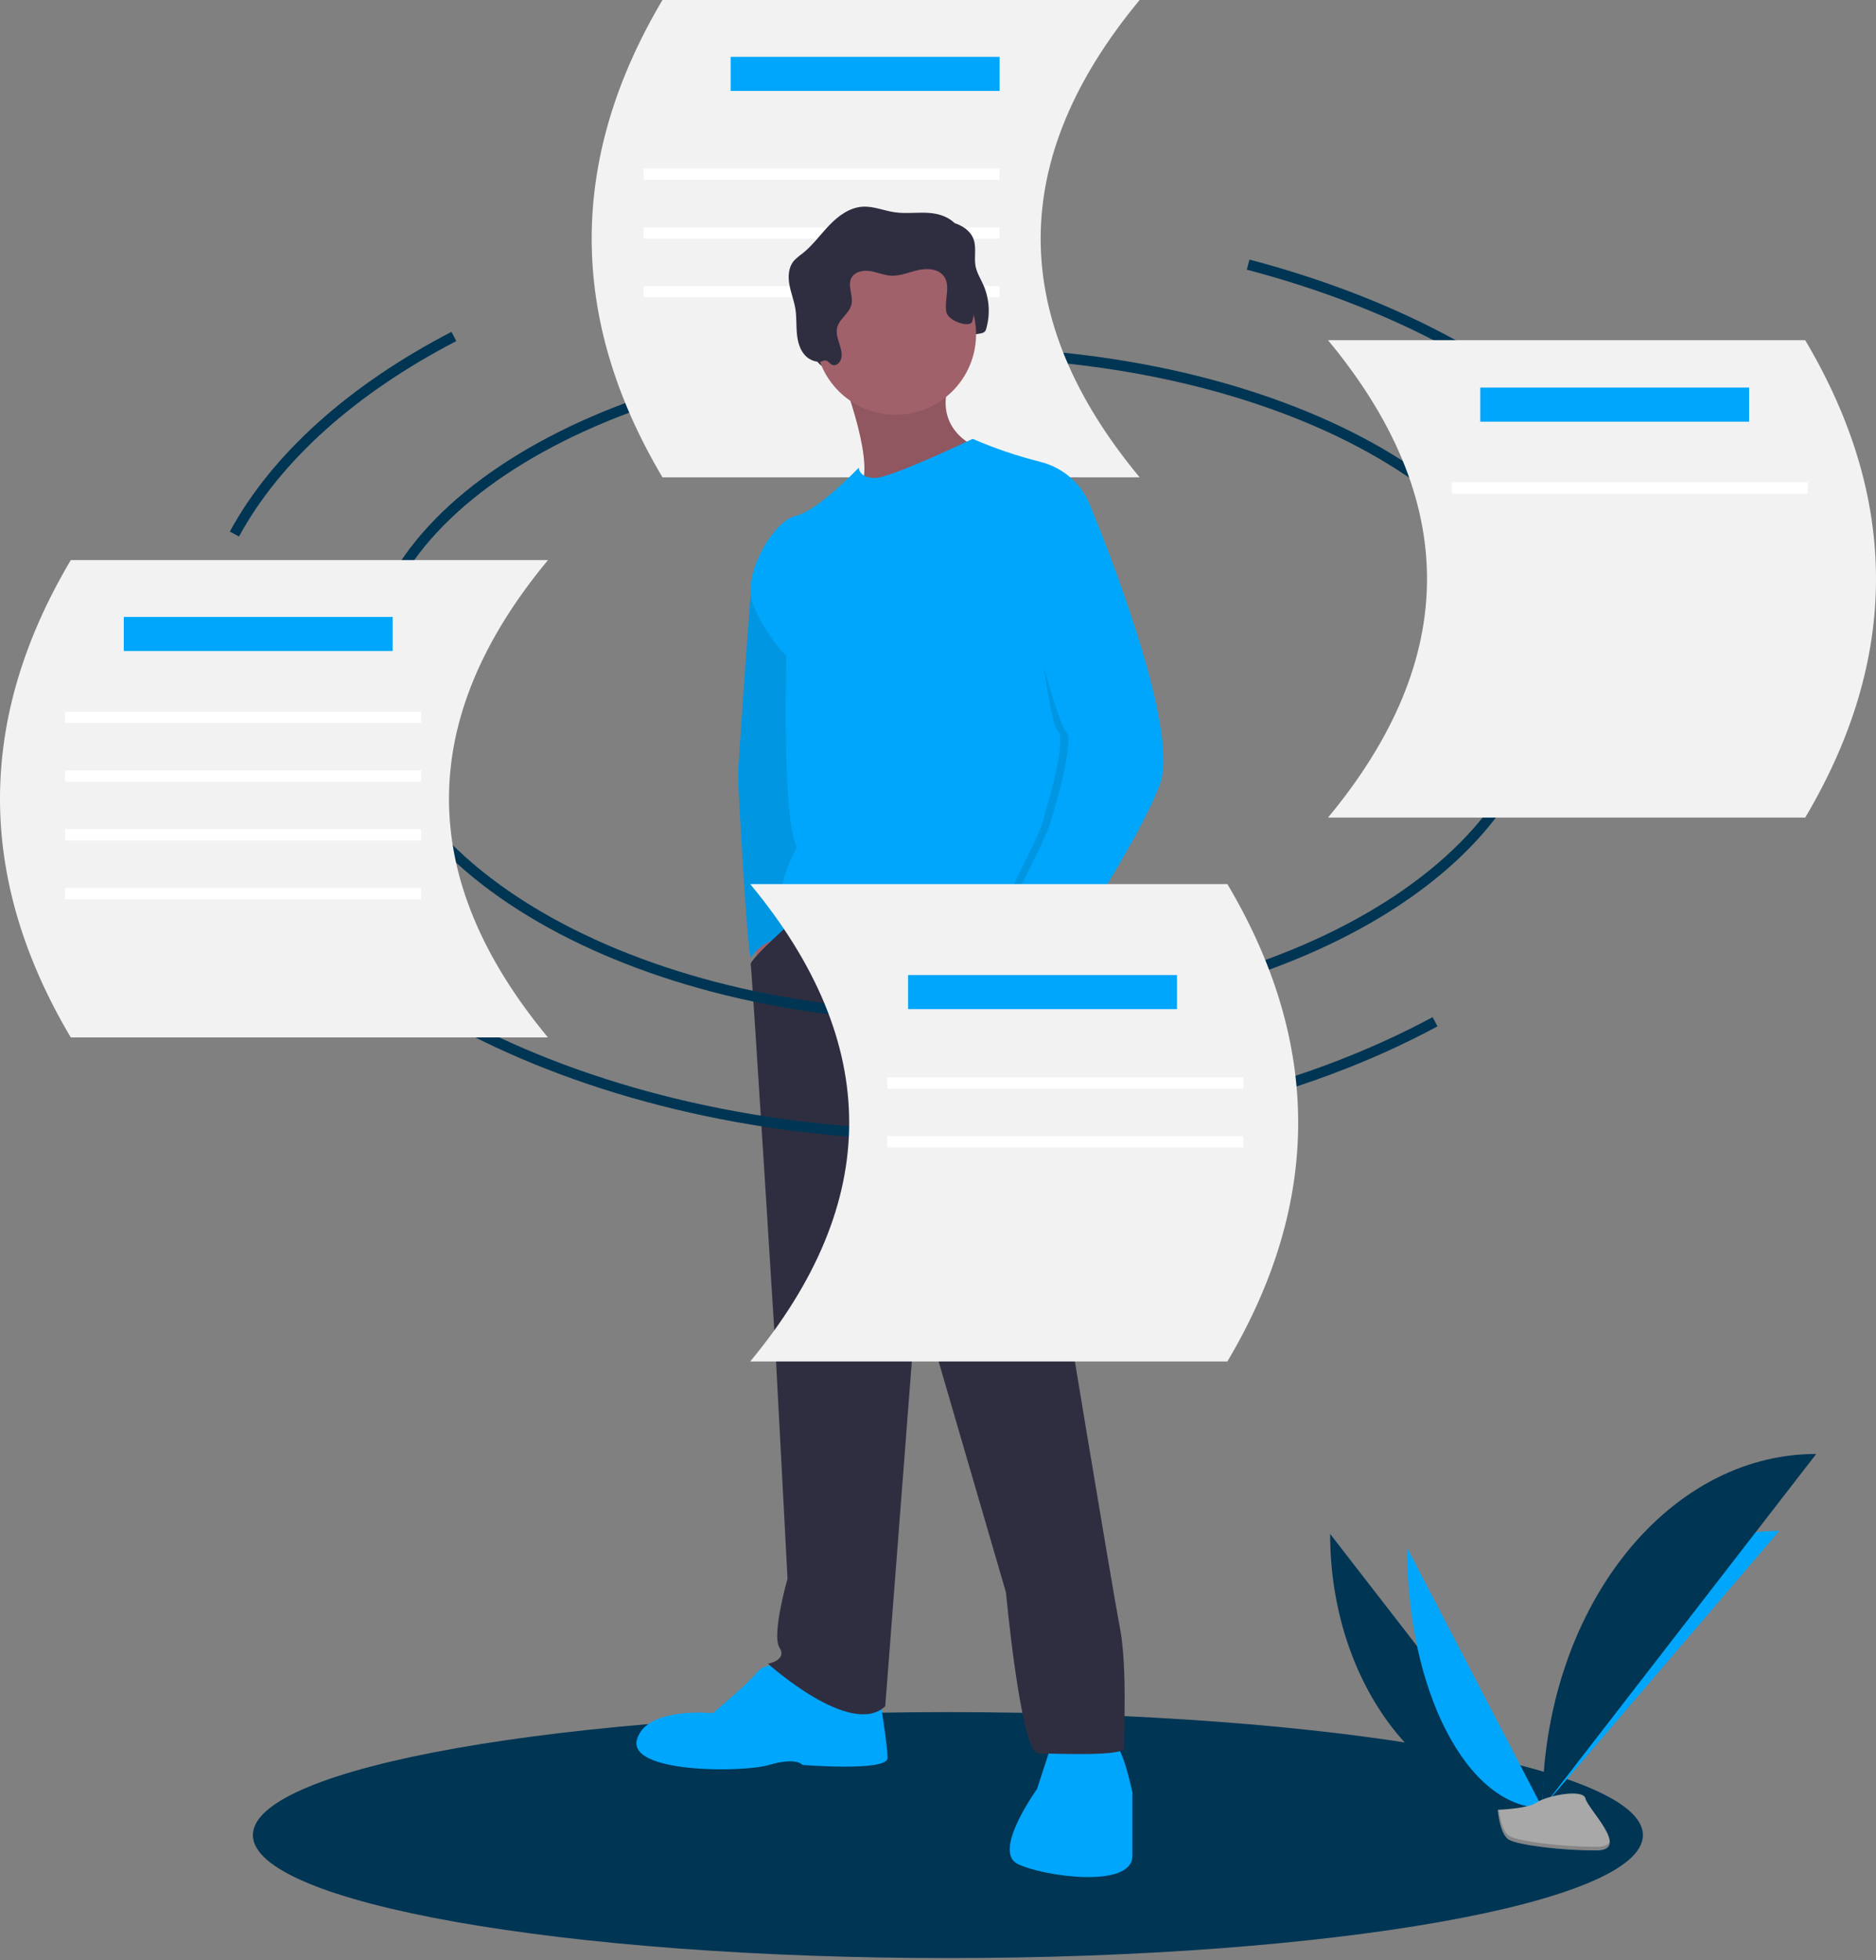<svg width="360" height="376" viewBox="0 0 360 376" fill="none" xmlns="http://www.w3.org/2000/svg">
<rect x="0" y="0" width="360" height="376" fill="#808080" stroke="none"/>
<g clip-path="url(#clip0)">
<path d="M181.901 375.615C255.56 375.615 315.271 365.053 315.271 352.025C315.271 338.997 255.56 328.436 181.901 328.436C108.243 328.436 48.531 338.997 48.531 352.025C48.531 365.053 108.243 375.615 181.901 375.615Z" fill="#003554"/>
<path d="M70.751 129.834C70.751 95.468 121.143 67.609 183.304 67.609C245.465 67.609 295.857 95.468 295.857 129.834" stroke="#003554" stroke-width="2" stroke-miterlimit="10"/>
<path d="M218.694 91.568H127.127C109.016 61.045 109.016 30.523 127.127 0H218.694C193.371 30.523 193.371 61.045 218.694 91.568Z" fill="#F2F2F2"/>
<path d="M191.806 10.901H140.208V17.441H191.806V10.901Z" fill="#00A6FB"/>
<path d="M191.806 32.339H123.493V34.52H191.806V32.339Z" fill="white"/>
<path d="M191.806 43.603H123.493V45.784H191.806V43.603Z" fill="white"/>
<path d="M191.806 54.868H123.493V57.048H191.806V54.868Z" fill="white"/>
<path d="M255.253 294.258C255.253 323.299 273.471 346.798 295.986 346.798Z" fill="#003554"/>
<path d="M295.986 346.798C295.986 317.431 316.316 293.668 341.441 293.668Z" fill="#00A6FB"/>
<path d="M270.011 296.891C270.011 324.476 281.629 346.797 295.986 346.797Z" fill="#00A6FB"/>
<path d="M295.986 346.798C295.986 309.274 319.485 278.91 348.525 278.91Z" fill="#003554"/>
<path d="M287.417 347.168C287.417 347.168 293.193 346.99 294.934 345.75C296.675 344.511 303.82 343.03 304.252 345.018C304.684 347.007 312.933 354.907 306.411 354.959C299.889 355.012 291.258 353.943 289.52 352.885C287.782 351.827 287.417 347.168 287.417 347.168Z" fill="#A8A8A8"/>
<path opacity="0.2" d="M306.528 354.268C300.006 354.32 291.374 353.252 289.636 352.193C288.313 351.387 287.786 348.495 287.609 347.161C287.487 347.166 287.417 347.168 287.417 347.168C287.417 347.168 287.782 351.827 289.52 352.885C291.258 353.944 299.889 355.012 306.411 354.96C308.294 354.945 308.944 354.275 308.908 353.283C308.647 353.882 307.929 354.256 306.528 354.268Z" fill="black"/>
<path d="M162.326 71.531C162.856 71.774 163.494 71.411 163.807 70.919C164.997 69.043 162.806 66.625 163.28 64.455C163.66 62.716 165.636 61.684 166.04 59.951C166.432 58.267 165.223 56.369 166.04 54.845C166.681 53.651 168.281 53.337 169.619 53.546C170.958 53.755 172.228 54.343 173.58 54.426C175.382 54.536 177.1 53.743 178.862 53.349C180.624 52.956 182.773 53.11 183.81 54.588C185.141 56.486 183.79 59.129 184.254 61.4C184.622 63.203 186.132 64.697 186.164 66.537C186.176 67.191 184.456 66.664 184.547 67.312C184.639 67.96 183.826 67.39 184.476 67.313C184.741 67.248 184.979 67.1 185.155 66.891C185.33 66.682 185.435 66.422 185.454 66.15C185.531 65.61 186.545 65.43 186.533 64.885C186.506 63.608 188.815 64.469 189.195 63.25C190.069 60.407 189.89 57.344 188.689 54.623C188.172 53.461 187.466 52.362 187.217 51.114C186.877 49.421 187.411 47.603 186.852 45.969C186.098 43.767 183.603 42.645 181.287 42.417C178.971 42.189 176.617 42.597 174.314 42.261C172.251 41.96 170.254 41.066 168.173 41.195C165.676 41.351 163.503 42.96 161.772 44.766C160.042 46.572 158.573 48.65 156.608 50.197C156.006 50.611 155.451 51.089 154.952 51.623C153.95 52.843 153.849 54.581 154.127 56.135C154.406 57.688 155.012 59.17 155.268 60.727C155.508 62.191 155.434 63.686 155.538 65.166C155.641 66.645 155.948 68.17 156.84 69.355C157.196 69.84 157.659 70.236 158.192 70.515C158.725 70.793 159.315 70.947 159.916 70.963C160.333 70.972 160.685 70.598 161.105 70.696C161.631 70.818 161.86 71.317 162.326 71.531Z" fill="#2F2E41"/>
<path d="M144.505 179.055L146.05 188.542L149.138 184.35L147.373 177.952L144.505 179.055Z" fill="#A0616A"/>
<path d="M146.491 107.354L144.059 113.763C144.059 113.763 141.637 146.404 141.637 148.831C141.637 151.257 143.402 182.364 144.064 183.688C144.064 183.688 146.932 179.496 150.683 180.158C154.433 180.82 152.889 169.127 152.889 169.127L156.419 140.227L155.757 125.666L146.491 107.354Z" fill="#00A6FB"/>
<path opacity="0.1" d="M146.491 107.354L144.059 113.763C144.059 113.763 141.637 146.404 141.637 148.831C141.637 151.257 143.402 182.364 144.064 183.688C144.064 183.688 146.932 179.496 150.683 180.158C154.433 180.82 152.889 169.127 152.889 169.127L156.419 140.227L155.757 125.666L146.491 107.354Z" fill="black"/>
<path d="M161.493 72.056C161.493 72.056 168.773 90.588 164.582 94.118C160.39 97.647 187.967 88.161 187.967 88.161L187.305 85.734C187.305 85.734 178.26 82.204 182.672 72.056C187.085 61.907 161.493 72.056 161.493 72.056Z" fill="#A0616A"/>
<path opacity="0.1" d="M161.493 72.056C161.493 72.056 168.773 90.588 164.582 94.118C160.39 97.647 187.967 88.161 187.967 88.161L187.305 85.734C187.305 85.734 178.26 82.204 182.672 72.056C187.085 61.907 161.493 72.056 161.493 72.056Z" fill="black"/>
<path d="M150.021 319.588C150.021 319.588 146.932 318.706 145.167 320.912C143.402 323.118 136.784 328.634 136.784 328.634C136.784 328.634 123.988 327.31 122.223 333.708C120.458 340.106 142.299 340.106 147.594 338.561C152.889 337.017 153.992 338.561 153.992 338.561C153.992 338.561 170.318 339.885 170.318 337.238C170.318 334.59 168.773 325.545 168.773 325.545L150.021 319.588Z" fill="#00A6FB"/>
<path d="M201.866 334.37L198.998 343.194C198.998 343.194 190.394 355.108 195.247 357.535C200.101 359.961 217.309 362.388 217.309 355.99V343.856C217.309 343.856 215.544 335.252 213.779 334.37C212.014 333.487 201.866 334.37 201.866 334.37Z" fill="#00A6FB"/>
<path d="M153.145 175.827C153.145 175.827 143.844 183.909 144.064 185.012C144.285 186.115 148.697 256.933 148.697 256.933L151.124 302.821C151.124 302.821 148.035 313.632 149.58 316.058C151.124 318.485 147.373 319.147 147.373 319.147C147.373 319.147 163.258 333.487 169.876 327.31L176.054 247.226L193.041 305.469C193.041 305.469 195.909 336.355 199.219 336.355C202.528 336.355 215.985 337.017 215.765 335.252C215.544 333.487 216.427 320.029 214.882 312.087C213.338 304.145 202.969 241.269 202.969 241.269C202.969 241.269 202.078 187.367 204.399 182.328C206.72 177.29 203.19 171.995 203.19 171.995L187.746 166.039L169.215 168.245L153.145 175.827Z" fill="#2F2E41"/>
<path d="M171.862 79.557C180.391 79.557 187.305 72.643 187.305 64.114C187.305 55.585 180.391 48.67 171.862 48.67C163.333 48.67 156.419 55.585 156.419 64.114C156.419 72.643 163.333 79.557 171.862 79.557Z" fill="#A0616A"/>
<path d="M209.367 97.427C208.604 95.268 207.318 93.332 205.624 91.792C203.93 90.252 201.881 89.156 199.66 88.602C195.21 87.482 190.857 86.007 186.643 84.189C186.643 84.189 170.98 91.69 167.891 91.69C164.802 91.69 164.802 89.705 164.802 89.705C164.802 89.705 156.86 98.088 152.668 98.971C148.477 99.853 142.299 110.222 144.505 115.958C146.004 119.636 148.173 123.002 150.903 125.886C150.903 125.886 150.021 156.773 152.889 162.509C152.889 162.509 145.829 175.966 152.448 176.849C159.066 177.731 184.437 174.643 188.85 177.731C193.262 180.82 201.425 177.069 202.528 181.261C203.631 185.453 206.058 186.335 206.058 186.335C206.058 186.335 209.808 180.379 207.602 176.849C205.396 173.319 209.367 97.427 209.367 97.427Z" fill="#00A6FB"/>
<path d="M193.041 180.379L189.511 182.585C189.511 182.585 193.262 195.601 194.806 196.043C196.351 196.484 199.986 184.913 199.986 184.913L193.041 180.379Z" fill="#A0616A"/>
<path d="M159.679 69.986C160.209 70.229 160.847 69.867 161.16 69.374C162.35 67.499 160.158 65.081 160.633 62.91C161.013 61.172 162.989 60.14 163.393 58.407C163.785 56.722 162.576 54.824 163.393 53.3C164.034 52.106 165.633 51.792 166.972 52.002C168.31 52.211 169.581 52.799 170.933 52.882C172.735 52.991 174.453 52.198 176.215 51.805C177.977 51.412 180.126 51.566 181.162 53.044C182.493 54.942 181.143 57.584 181.607 59.856C181.975 61.659 186.167 62.925 186.547 61.706C187.422 58.863 187.242 55.8 186.042 53.078C185.524 51.917 184.819 50.817 184.569 49.57C184.23 47.877 184.764 46.059 184.204 44.425C183.45 42.223 180.956 41.101 178.639 40.873C176.323 40.645 173.97 41.053 171.667 40.717C169.604 40.416 167.606 39.521 165.525 39.651C163.029 39.806 160.856 41.415 159.125 43.221C157.394 45.028 155.926 47.105 153.96 48.653C153.358 49.067 152.803 49.545 152.304 50.078C151.303 51.298 151.202 53.037 151.48 54.59C151.759 56.144 152.365 57.625 152.62 59.183C152.861 60.646 152.787 62.142 152.89 63.621C152.994 65.101 153.301 66.625 154.192 67.811C154.549 68.295 155.012 68.692 155.545 68.97C156.078 69.249 156.668 69.402 157.269 69.418C157.686 69.428 158.038 69.054 158.458 69.151C158.984 69.273 159.212 69.772 159.679 69.986Z" fill="#2F2E41"/>
<path opacity="0.1" d="M200.653 101.287L207.823 97.426C207.823 97.426 225.251 138.902 221.06 150.374C216.868 161.847 200.763 185.453 200.763 185.453C200.763 185.453 187.967 182.805 189.291 180.158C190.614 177.51 199.219 160.523 199.88 158.317C200.542 156.11 204.955 141.77 202.969 140.226C200.983 138.682 197.123 102.831 197.123 102.831L200.653 101.287Z" fill="black"/>
<path d="M200.542 94.999L209.367 97.426C209.367 97.426 226.796 138.902 222.604 150.374C218.412 161.847 202.307 185.453 202.307 185.453C202.307 185.453 189.511 182.805 190.835 180.158C192.159 177.51 200.763 160.523 201.425 158.317C202.087 156.111 206.499 141.77 204.513 140.226C202.528 138.682 193.041 100.515 193.041 100.515L200.542 94.999Z" fill="#00A6FB"/>
<path d="M295.857 129.834C295.857 165.865 245.465 195.073 183.304 195.073C121.143 195.073 70.751 165.865 70.751 129.834" stroke="#003554" stroke-width="2" stroke-miterlimit="10"/>
<path d="M275.384 195.999C250.226 209.568 217.399 217.779 181.489 217.779C147.059 217.779 115.463 210.231 90.743 197.649" stroke="#003554" stroke-width="2" stroke-miterlimit="10"/>
<path d="M239.512 50.765C287.391 63.35 321.491 91.031 324.661 123.634" stroke="#003554" stroke-width="2" stroke-miterlimit="10"/>
<path d="M44.984 102.443C53.052 87.615 67.79 74.566 87.099 64.541" stroke="#003554" stroke-width="2" stroke-miterlimit="10"/>
<path d="M143.966 261.164H235.534C253.645 230.641 253.645 200.119 235.534 169.596H143.966C169.289 200.119 169.289 230.641 143.966 261.164Z" fill="#F2F2F2"/>
<path d="M225.862 187.038H174.264V193.578H225.862V187.038Z" fill="#00A6FB"/>
<path d="M238.58 206.659H170.267V208.839H238.58V206.659Z" fill="white"/>
<path d="M238.58 217.924H170.267V220.104H238.58V217.924Z" fill="white"/>
<path d="M105.151 199.012H13.583C-4.528 168.489 -4.528 137.967 13.583 107.444H105.151C79.828 137.967 79.828 168.489 105.151 199.012Z" fill="#F2F2F2"/>
<path d="M75.355 118.345H23.757V124.886H75.355V118.345Z" fill="#00A6FB"/>
<path d="M80.805 136.513H12.493V138.693H80.805V136.513Z" fill="white"/>
<path d="M80.805 147.778H12.493V149.958H80.805V147.778Z" fill="white"/>
<path d="M80.805 159.042H12.493V161.222H80.805V159.042Z" fill="white"/>
<path d="M80.805 170.306H12.493V172.486H80.805V170.306Z" fill="white"/>
<path d="M254.849 156.832H346.417C364.528 126.31 364.528 95.787 346.417 65.265H254.849C280.172 95.787 280.172 126.31 254.849 156.832Z" fill="#F2F2F2"/>
<path d="M335.655 74.349H284.057V80.89H335.655V74.349Z" fill="#00A6FB"/>
<path d="M346.919 92.518H278.607V94.698H346.919V92.518Z" fill="white"/>
</g>
<defs>
<clipPath id="clip0">
<rect width="360" height="375.614" fill="white"/>
</clipPath>
</defs>
</svg>
